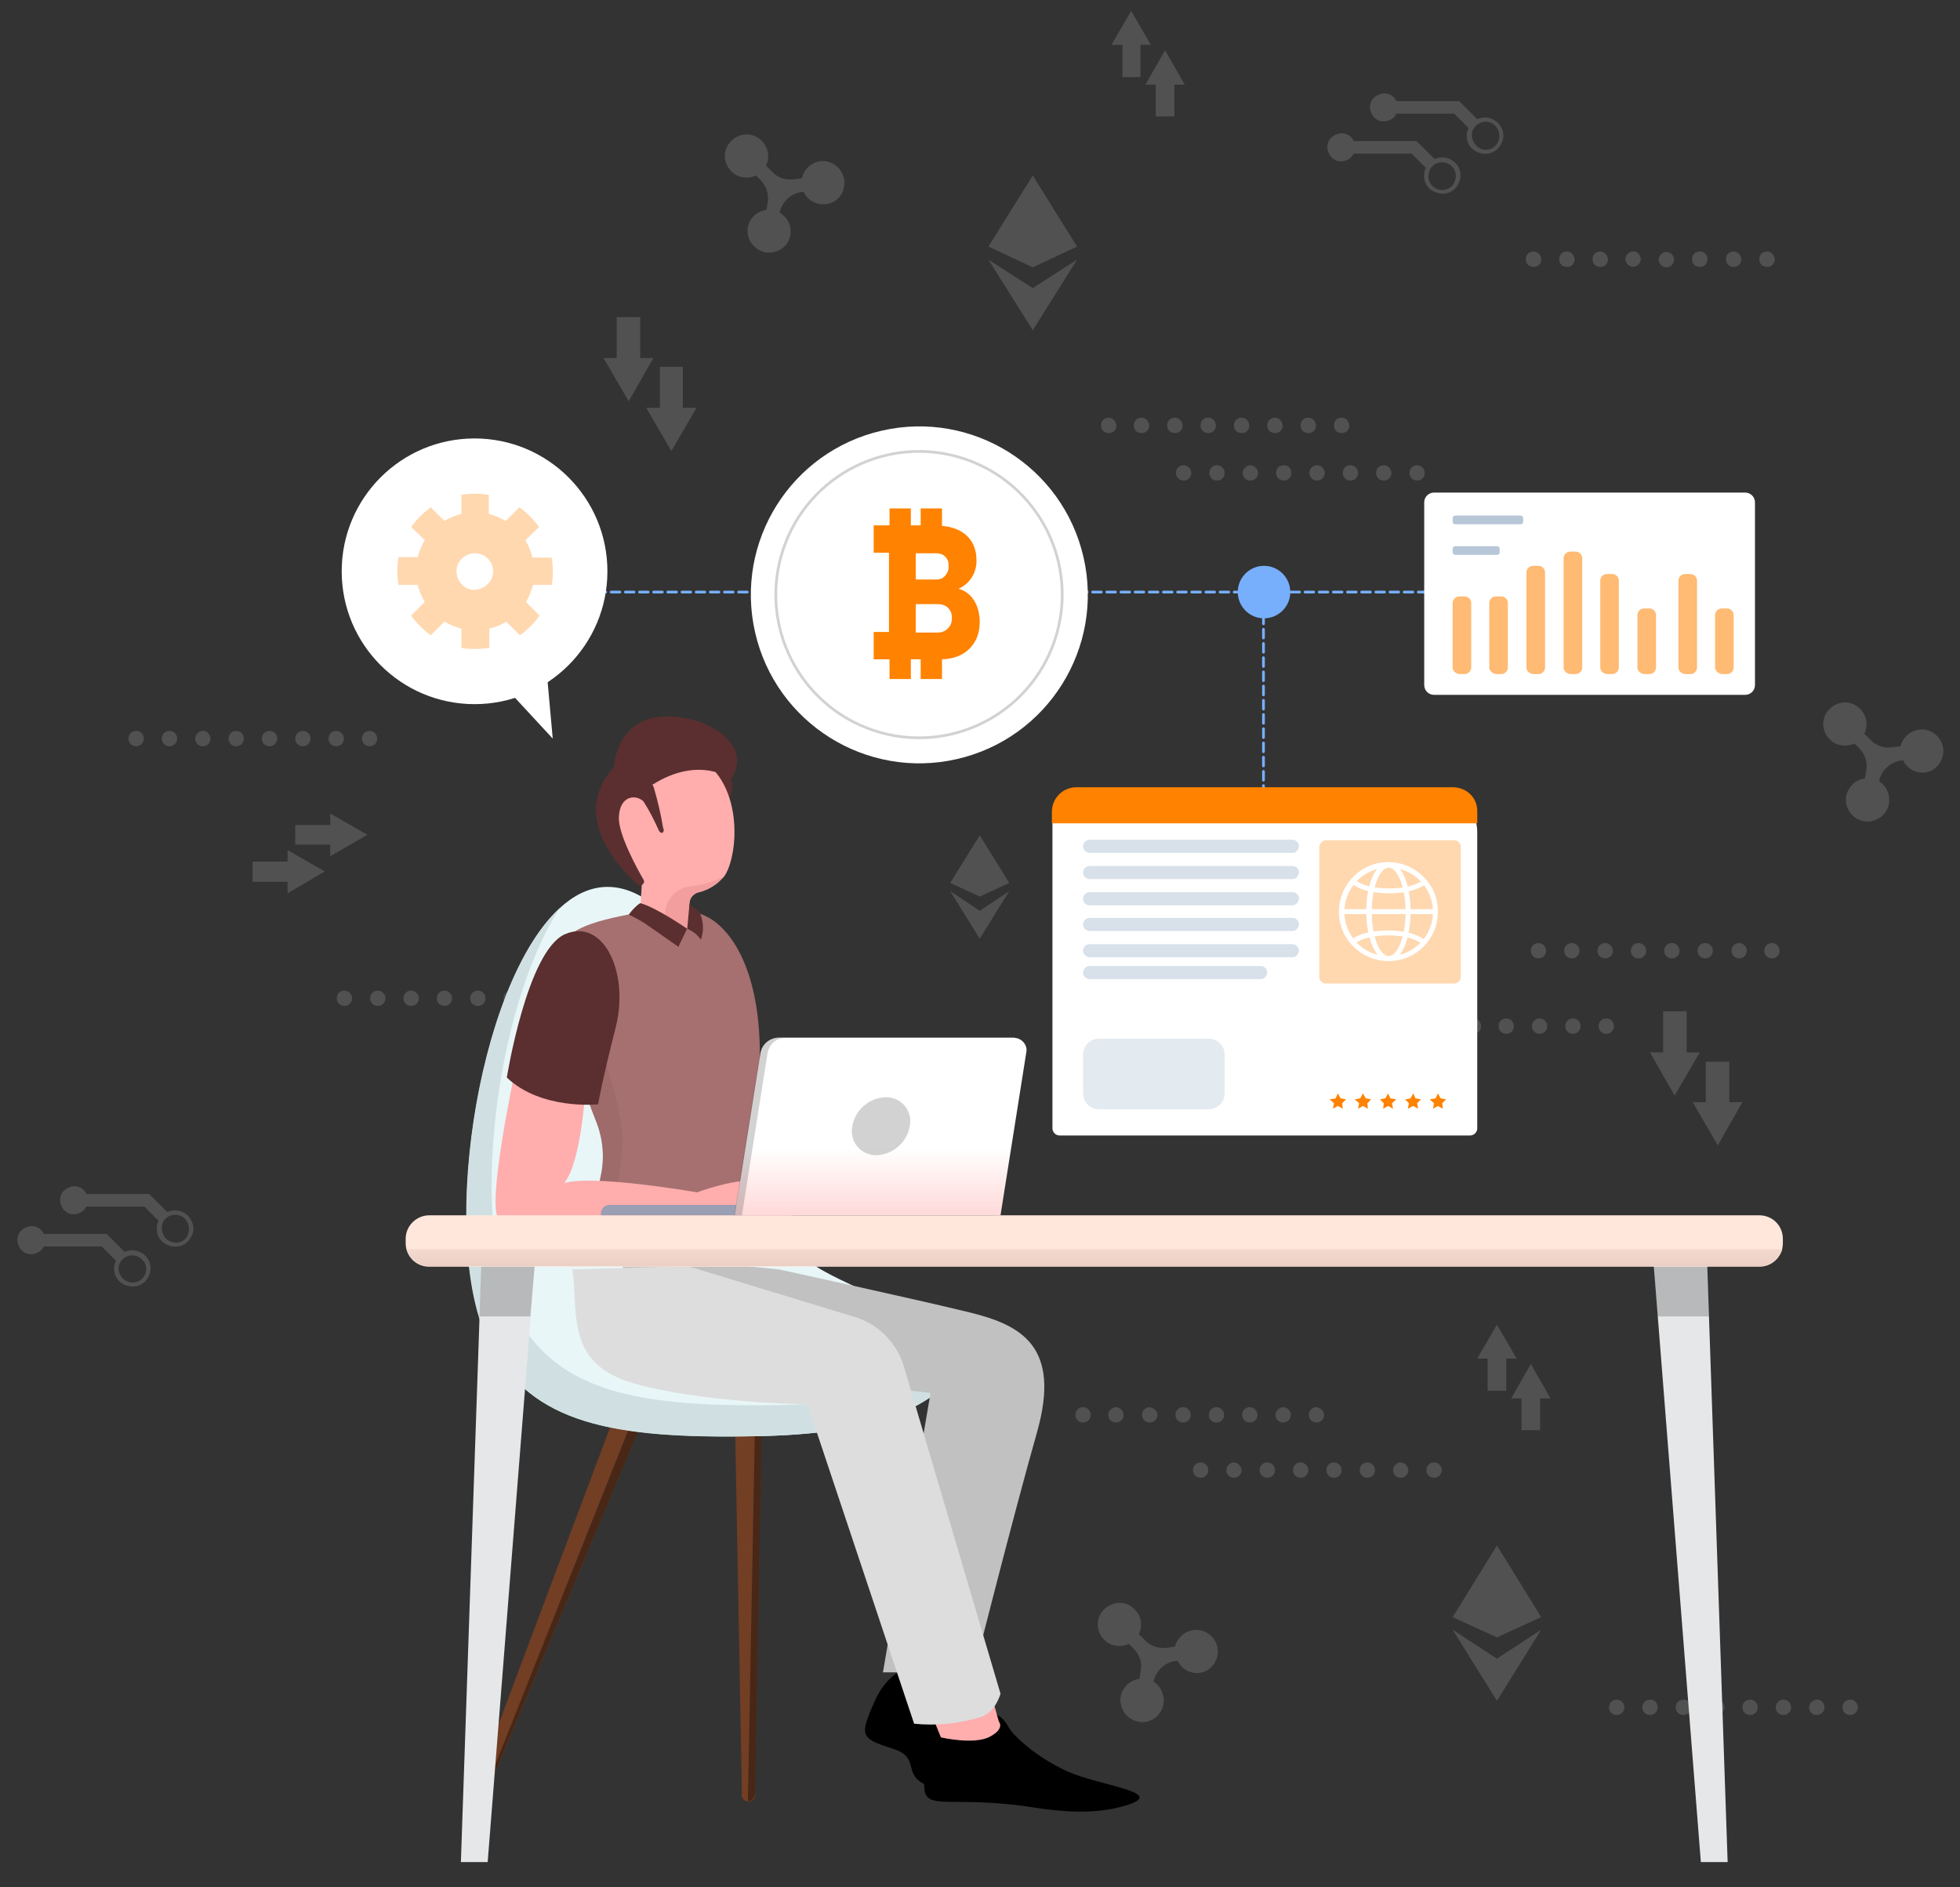 <?xml version="1.0" encoding="utf-8"?>
<!-- Generator: Adobe Illustrator 24.3.0, SVG Export Plug-In . SVG Version: 6.00 Build 0)  -->
<svg version="1.1" id="Layer_1" xmlns="http://www.w3.org/2000/svg" xmlns:xlink="http://www.w3.org/1999/xlink" x="0px" y="0px"
	 viewBox="0 0 358.5 345.2" style="enable-background:new 0 0 358.5 345.2;" xml:space="preserve">
<rect x="0" y="0" width="358.5" height="345.2" fill="#333333" stroke="none"/>
<style type="text/css">
	.st0{opacity:0.15;}
	.st1{fill:#FFFFFF;}
	.st2{fill:#723E24;}
	.st3{opacity:0.37;enable-background:new    ;}
	.st4{opacity:0.37;}
	.st5{fill:#E8F6F7;}
	.st6{fill:#D0E0E2;}
	.st7{fill:#FFADAD;}
	.st8{fill:#C1C1C1;}
	.st9{fill:#DDDDDD;}
	.st10{fill:#A67070;}
	.st11{opacity:0.38;fill:#916262;enable-background:new    ;}
	.st12{fill:#5B2F2F;}
	.st13{fill:#F29E9E;}
	.st14{fill:#E5BB98;}
	.st15{fill:#E6E7E8;}
	.st16{opacity:0.2;enable-background:new    ;}
	.st17{fill:#FFE7DB;}
	.st18{fill:url(#SVGID_1_);}
	.st19{fill:#9A9FB3;}
	.st20{fill:url(#SVGID_2_);}
	.st21{opacity:0.2;fill:#212226;enable-background:new    ;}
	.st22{fill:#77AFFD;}
	.st23{fill:none;stroke:#77AFFD;stroke-width:0.5;stroke-linecap:round;stroke-linejoin:round;}
	.st24{fill:none;stroke:#77AFFD;stroke-width:0.5;stroke-linecap:round;stroke-linejoin:round;stroke-dasharray:1.59,1;}
	.st25{fill:none;stroke:#77AFFD;stroke-width:0.5;stroke-linecap:round;stroke-linejoin:round;stroke-dasharray:1.6,1;}
	.st26{opacity:0.55;fill:#FF8200;enable-background:new    ;}
	.st27{opacity:0.31;fill:#184C82;enable-background:new    ;}
	.st28{opacity:0.12;fill:#184C82;enable-background:new    ;}
	.st29{opacity:0.55;}
	.st30{fill:#FF8200;}
	.st31{opacity:0.31;fill:#FF8200;enable-background:new    ;}
	.st32{opacity:0.2;fill:none;stroke:#212226;stroke-width:0.5;stroke-miterlimit:10;enable-background:new    ;}
</style>
<g>
	<g id="Layer_2_1_">
		<g id="OBJECTS">
			<g class="st0">
				<path class="st1" d="M281.9,47.5c0,0.8-0.7,1.4-1.5,1.3c-0.8,0-1.4-0.7-1.3-1.5c0-0.7,0.6-1.3,1.4-1.3
					C281.2,46,281.9,46.6,281.9,47.5C281.9,47.4,281.9,47.4,281.9,47.5z"/>
				<path class="st1" d="M288,47.5c0,0.8-0.7,1.4-1.5,1.3c-0.8,0-1.4-0.7-1.3-1.5c0-0.7,0.6-1.3,1.4-1.3C287.3,46,288,46.6,288,47.5
					C288,47.4,288,47.4,288,47.5z"/>
				<path class="st1" d="M294.1,47.5c0,0.8-0.7,1.4-1.5,1.3c-0.8,0-1.4-0.7-1.3-1.5c0-0.7,0.6-1.3,1.4-1.3
					C293.4,46,294.1,46.6,294.1,47.5C294.1,47.4,294.1,47.4,294.1,47.5z"/>
				<path class="st1" d="M300.1,47.5c-0.1,0.8-0.7,1.3-1.5,1.3c-0.8-0.1-1.3-0.7-1.3-1.5c0.1-0.7,0.6-1.2,1.3-1.3
					c0.8-0.1,1.4,0.5,1.5,1.3C300.2,47.3,300.2,47.4,300.1,47.5z"/>
				<circle class="st1" cx="304.8" cy="47.5" r="1.4"/>
				<path class="st1" d="M312.3,47.5c0,0.8-0.7,1.4-1.5,1.3c-0.8,0-1.4-0.7-1.3-1.5c0-0.7,0.6-1.3,1.4-1.3
					C311.7,46,312.4,46.6,312.3,47.5C312.4,47.4,312.4,47.4,312.3,47.5z"/>
				<path class="st1" d="M318.5,47.5c0,0.8-0.7,1.4-1.5,1.3c-0.8,0-1.4-0.7-1.3-1.5c0-0.7,0.6-1.3,1.4-1.3
					C317.8,46,318.5,46.6,318.5,47.5C318.5,47.4,318.5,47.4,318.5,47.5z"/>
				<path class="st1" d="M324.6,47.5c0,0.8-0.7,1.4-1.5,1.3c-0.8,0-1.4-0.7-1.3-1.5c0-0.7,0.6-1.3,1.4-1.3
					C323.9,46,324.6,46.6,324.6,47.5C324.6,47.4,324.6,47.4,324.6,47.5z"/>
				<path class="st1" d="M204.2,77.9c0,0.8-0.7,1.4-1.5,1.3c-0.8,0-1.4-0.7-1.3-1.5c0-0.7,0.6-1.3,1.4-1.3
					C203.5,76.4,204.2,77.1,204.2,77.9C204.2,77.9,204.2,77.9,204.2,77.9z"/>
				<path class="st1" d="M210.2,77.9c0,0.8-0.7,1.4-1.5,1.3c-0.8,0-1.4-0.7-1.3-1.5c0-0.7,0.6-1.3,1.4-1.3
					C209.6,76.4,210.2,77.1,210.2,77.9C210.2,77.9,210.2,77.9,210.2,77.9z"/>
				<path class="st1" d="M216.3,77.9c0,0.8-0.7,1.4-1.5,1.3c-0.8,0-1.4-0.7-1.3-1.5c0-0.7,0.6-1.3,1.4-1.3
					C215.7,76.4,216.3,77.1,216.3,77.9C216.3,77.9,216.3,77.9,216.3,77.9z"/>
				<path class="st1" d="M222.4,77.9c0,0.8-0.7,1.4-1.5,1.3c-0.8,0-1.4-0.7-1.3-1.5c0-0.7,0.6-1.3,1.4-1.3
					C221.8,76.4,222.4,77.1,222.4,77.9C222.4,77.9,222.4,77.9,222.4,77.9z"/>
				<path class="st1" d="M228.5,77.9c0,0.8-0.7,1.4-1.5,1.3c-0.8,0-1.4-0.7-1.3-1.5c0-0.7,0.6-1.3,1.4-1.3
					C227.9,76.4,228.5,77.1,228.5,77.9C228.5,77.9,228.5,77.9,228.5,77.9z"/>
				<path class="st1" d="M234.6,77.9c0,0.8-0.7,1.4-1.5,1.3c-0.8,0-1.4-0.7-1.3-1.5c0-0.7,0.6-1.3,1.4-1.3
					C234,76.4,234.6,77.1,234.6,77.9C234.6,77.9,234.6,77.9,234.6,77.9z"/>
				<path class="st1" d="M240.7,77.9c0,0.8-0.7,1.4-1.5,1.3c-0.8,0-1.4-0.7-1.3-1.5c0-0.7,0.6-1.3,1.4-1.3
					C240.1,76.4,240.7,77.1,240.7,77.9C240.7,77.9,240.7,77.9,240.7,77.9z"/>
				<path class="st1" d="M246.8,77.9c0,0.8-0.7,1.4-1.5,1.3c-0.8,0-1.4-0.7-1.3-1.5c0-0.7,0.6-1.3,1.4-1.3
					C246.2,76.4,246.8,77.1,246.8,77.9C246.8,77.9,246.8,77.9,246.8,77.9z"/>
				<path class="st1" d="M217.9,86.5c0,0.8-0.6,1.4-1.4,1.4s-1.4-0.6-1.4-1.4c0-0.8,0.6-1.4,1.4-1.4S217.9,85.8,217.9,86.5z"/>
				<path class="st1" d="M224,86.5c0,0.8-0.6,1.4-1.4,1.4s-1.4-0.6-1.4-1.4c0-0.8,0.6-1.4,1.4-1.4S224,85.8,224,86.5z"/>
				<path class="st1" d="M230.1,86.5c0,0.8-0.6,1.4-1.4,1.4c-0.8,0-1.4-0.6-1.4-1.4c0-0.7,0.6-1.3,1.3-1.4
					C229.4,85.1,230.1,85.7,230.1,86.5C230.1,86.5,230.1,86.5,230.1,86.5z"/>
				<path class="st1" d="M236.2,86.5c0,0.8-0.6,1.4-1.4,1.4c-0.8,0-1.4-0.6-1.4-1.4c0-0.8,0.6-1.4,1.4-1.4
					C235.6,85.1,236.2,85.7,236.2,86.5z"/>
				<path class="st1" d="M242.3,86.5c0,0.8-0.6,1.4-1.4,1.4s-1.4-0.6-1.4-1.4c0-0.8,0.6-1.4,1.4-1.4S242.3,85.8,242.3,86.5z"/>
				<path class="st1" d="M248.4,86.5c0,0.8-0.6,1.4-1.4,1.4s-1.4-0.6-1.4-1.4c0-0.8,0.6-1.4,1.4-1.4S248.4,85.8,248.4,86.5z"/>
				<path class="st1" d="M254.5,86.5c0,0.8-0.6,1.4-1.4,1.4c-0.8,0-1.4-0.6-1.4-1.4c0-0.8,0.6-1.4,1.4-1.4
					C253.9,85.1,254.5,85.8,254.5,86.5z"/>
				<path class="st1" d="M260.6,86.5c0,0.8-0.6,1.4-1.4,1.4s-1.4-0.6-1.4-1.4c0-0.8,0.6-1.4,1.4-1.4S260.6,85.8,260.6,86.5z"/>
				<path class="st1" d="M199.5,258.8c0,0.8-0.6,1.4-1.4,1.4s-1.4-0.6-1.4-1.4s0.6-1.4,1.4-1.4S199.5,258.1,199.5,258.8z"/>
				<path class="st1" d="M205.5,258.8c0,0.8-0.6,1.4-1.4,1.4c-0.8,0-1.4-0.6-1.4-1.4c0-0.7,0.6-1.3,1.3-1.4
					C204.8,257.4,205.5,258,205.5,258.8C205.5,258.8,205.5,258.8,205.5,258.8z"/>
				<path class="st1" d="M211.7,258.8c0,0.8-0.6,1.4-1.4,1.4c-0.8,0-1.4-0.6-1.4-1.4s0.6-1.4,1.4-1.4
					C211,257.5,211.7,258.1,211.7,258.8z"/>
				<path class="st1" d="M217.8,258.8c0,0.8-0.6,1.4-1.4,1.4s-1.4-0.6-1.4-1.4s0.6-1.4,1.4-1.4S217.8,258.1,217.8,258.8z"/>
				<path class="st1" d="M223.9,258.8c0,0.8-0.6,1.4-1.4,1.4c-0.8,0-1.4-0.6-1.4-1.4s0.6-1.4,1.4-1.4
					C223.2,257.4,223.9,258,223.9,258.8z"/>
				<path class="st1" d="M230,258.8c0,0.8-0.6,1.4-1.4,1.4s-1.4-0.6-1.4-1.4s0.6-1.4,1.4-1.4S230,258.1,230,258.8z"/>
				<path class="st1" d="M236.1,258.8c0,0.8-0.6,1.4-1.4,1.4c-0.8,0-1.4-0.6-1.4-1.4c0-0.7,0.6-1.3,1.3-1.4
					C235.4,257.4,236.1,258,236.1,258.8C236.1,258.8,236.1,258.8,236.1,258.8z"/>
				<path class="st1" d="M242.2,258.8c0,0.8-0.6,1.4-1.4,1.4c-0.8,0-1.4-0.6-1.4-1.4s0.6-1.4,1.4-1.4
					C241.5,257.5,242.2,258.1,242.2,258.8z"/>
				<path class="st1" d="M221,268.9c0,0.8-0.6,1.4-1.4,1.4s-1.4-0.6-1.4-1.4s0.6-1.4,1.4-1.4S221,268.2,221,268.9z"/>
				<path class="st1" d="M227.1,268.9c0,0.8-0.6,1.4-1.4,1.4c-0.8,0-1.4-0.6-1.4-1.4c0-0.7,0.6-1.3,1.3-1.4
					C226.4,267.5,227,268.1,227.1,268.9C227.1,268.9,227.1,268.9,227.1,268.9z"/>
				<path class="st1" d="M233.2,268.9c0,0.8-0.6,1.4-1.4,1.4s-1.4-0.6-1.4-1.4s0.6-1.4,1.4-1.4S233.2,268.2,233.2,268.9z"/>
				<path class="st1" d="M239.3,268.9c0,0.8-0.6,1.4-1.4,1.4c-0.8,0-1.4-0.6-1.4-1.4s0.6-1.4,1.4-1.4
					C238.6,267.5,239.3,268.1,239.3,268.9z"/>
				<path class="st1" d="M245.4,268.9c0,0.8-0.6,1.4-1.4,1.4c-0.8,0-1.4-0.6-1.4-1.4s0.6-1.4,1.4-1.4
					C244.7,267.5,245.4,268.1,245.4,268.9z"/>
				<path class="st1" d="M251.5,268.9c0,0.8-0.6,1.4-1.4,1.4s-1.4-0.6-1.4-1.4s0.6-1.4,1.4-1.4S251.5,268.2,251.5,268.9z"/>
				<path class="st1" d="M257.6,268.9c0,0.8-0.6,1.4-1.4,1.4c-0.8,0-1.4-0.6-1.4-1.4c0-0.7,0.6-1.3,1.3-1.4
					C256.9,267.5,257.5,268.1,257.6,268.9C257.6,268.9,257.6,268.9,257.6,268.9z"/>
				<path class="st1" d="M263.7,268.9c0,0.8-0.6,1.4-1.4,1.4s-1.4-0.6-1.4-1.4s0.6-1.4,1.4-1.4S263.7,268.2,263.7,268.9z"/>
				<path class="st1" d="M26.3,135.1c0,0.8-0.6,1.4-1.4,1.4c-0.8,0-1.4-0.6-1.4-1.4c0-0.8,0.6-1.4,1.4-1.4
					C25.6,133.6,26.3,134.3,26.3,135.1z"/>
				<path class="st1" d="M32.4,135.1c0,0.8-0.6,1.4-1.4,1.4s-1.4-0.6-1.4-1.4s0.6-1.4,1.4-1.4S32.4,134.3,32.4,135.1z"/>
				<path class="st1" d="M38.5,135.1c0,0.8-0.6,1.4-1.4,1.4c-0.8,0-1.4-0.6-1.4-1.4c0-0.7,0.6-1.3,1.3-1.4
					C37.8,133.6,38.4,134.2,38.5,135.1C38.5,135,38.5,135,38.5,135.1z"/>
				<path class="st1" d="M44.6,135.1c0,0.8-0.6,1.4-1.4,1.4s-1.4-0.6-1.4-1.4s0.6-1.4,1.4-1.4S44.6,134.3,44.6,135.1z"/>
				<path class="st1" d="M50.7,135.1c0,0.8-0.6,1.4-1.4,1.4s-1.4-0.6-1.4-1.4s0.6-1.4,1.4-1.4S50.7,134.3,50.7,135.1z"/>
				<path class="st1" d="M56.8,135.1c0,0.8-0.6,1.4-1.4,1.4c-0.8,0-1.4-0.6-1.4-1.4c0-0.8,0.6-1.4,1.4-1.4S56.8,134.3,56.8,135.1z"
					/>
				<path class="st1" d="M62.9,135.1c0,0.8-0.6,1.4-1.4,1.4c-0.8,0-1.4-0.6-1.4-1.4s0.6-1.4,1.4-1.4
					C62.2,133.7,62.9,134.3,62.9,135.1z"/>
				<path class="st1" d="M69,135.1c0,0.8-0.6,1.4-1.4,1.4c-0.8,0-1.4-0.6-1.4-1.4s0.6-1.4,1.4-1.4C68.3,133.7,69,134.3,69,135.1z"/>
				<path class="st1" d="M64.4,182.6c0,0.8-0.6,1.4-1.4,1.4c-0.8,0-1.4-0.6-1.4-1.4c0-0.8,0.6-1.4,1.4-1.4
					C63.7,181.2,64.4,181.8,64.4,182.6z"/>
				<path class="st1" d="M70.5,182.6c0,0.8-0.6,1.4-1.4,1.4c-0.8,0-1.4-0.6-1.4-1.4c0-0.8,0.6-1.4,1.4-1.4
					C69.8,181.2,70.5,181.8,70.5,182.6z"/>
				<path class="st1" d="M76.6,182.6c0,0.8-0.6,1.4-1.4,1.4c-0.8,0-1.4-0.6-1.4-1.4c0-0.8,0.6-1.4,1.4-1.4
					C75.9,181.2,76.6,181.8,76.6,182.6z"/>
				<path class="st1" d="M82.7,182.6c0,0.8-0.6,1.4-1.4,1.4c-0.8,0-1.4-0.6-1.4-1.4c0-0.8,0.6-1.4,1.4-1.4
					C82,181.2,82.7,181.8,82.7,182.6z"/>
				<path class="st1" d="M88.8,182.6c0,0.8-0.6,1.4-1.4,1.4s-1.4-0.6-1.4-1.4c0-0.8,0.6-1.4,1.4-1.4S88.8,181.8,88.8,182.6z"/>
				<path class="st1" d="M94.9,182.6c0,0.8-0.6,1.4-1.4,1.4c-0.8,0-1.4-0.6-1.4-1.4c0-0.8,0.6-1.4,1.4-1.4
					C94.2,181.2,94.9,181.8,94.9,182.6z"/>
				<path class="st1" d="M101,182.6c0,0.8-0.6,1.4-1.4,1.4s-1.4-0.6-1.4-1.4c0-0.8,0.6-1.4,1.4-1.4S101,181.8,101,182.6z"/>
				<path class="st1" d="M107.1,182.6c0,0.8-0.6,1.4-1.4,1.4c-0.8,0-1.4-0.6-1.4-1.4c0-0.8,0.6-1.4,1.4-1.4
					C106.4,181.2,107.1,181.8,107.1,182.6z"/>
				<path class="st1" d="M252.5,187.7c0,0.8-0.6,1.4-1.4,1.4s-1.4-0.6-1.4-1.4s0.6-1.4,1.4-1.4S252.5,186.9,252.5,187.7z"/>
				<path class="st1" d="M258.6,187.7c0,0.8-0.6,1.4-1.4,1.4s-1.4-0.6-1.4-1.4s0.6-1.4,1.4-1.4S258.6,186.9,258.6,187.7z"/>
				<path class="st1" d="M264.7,187.7c0,0.8-0.6,1.4-1.4,1.4s-1.4-0.6-1.4-1.4s0.6-1.4,1.4-1.4S264.7,186.9,264.7,187.7z"/>
				<path class="st1" d="M270.9,187.7c0,0.8-0.6,1.4-1.4,1.4c-0.8,0-1.4-0.6-1.4-1.4c0-0.8,0.6-1.4,1.4-1.4
					C270.2,186.2,270.9,186.9,270.9,187.7z"/>
				<path class="st1" d="M276.9,187.7c0,0.8-0.6,1.4-1.4,1.4s-1.4-0.6-1.4-1.4s0.6-1.4,1.4-1.4S276.9,186.9,276.9,187.7z"/>
				<path class="st1" d="M283,187.7c0,0.8-0.6,1.4-1.4,1.4c-0.8,0-1.4-0.6-1.4-1.4s0.6-1.4,1.4-1.4C282.4,186.3,283,186.9,283,187.7
					z"/>
				<path class="st1" d="M289.1,187.7c0,0.8-0.6,1.4-1.4,1.4c-0.8,0-1.4-0.6-1.4-1.4s0.6-1.4,1.4-1.4
					C288.5,186.3,289.1,186.9,289.1,187.7z"/>
				<path class="st1" d="M295.2,187.7c0,0.8-0.6,1.4-1.4,1.4s-1.4-0.6-1.4-1.4s0.6-1.4,1.4-1.4S295.2,186.9,295.2,187.7z"/>
				<path class="st1" d="M282.8,173.9c0,0.8-0.6,1.4-1.4,1.4s-1.4-0.6-1.4-1.4c0-0.8,0.6-1.4,1.4-1.4S282.8,173.2,282.8,173.9z"/>
				<path class="st1" d="M288.9,173.9c0,0.8-0.6,1.4-1.4,1.4c-0.8,0-1.4-0.6-1.4-1.4c0-0.8,0.6-1.4,1.4-1.4
					C288.3,172.5,288.9,173.2,288.9,173.9z"/>
				<path class="st1" d="M295,173.9c0,0.8-0.6,1.4-1.4,1.4c-0.8,0-1.4-0.6-1.4-1.4c0-0.8,0.6-1.4,1.4-1.4
					C294.4,172.5,295,173.2,295,173.9z"/>
				<path class="st1" d="M301.1,173.9c0,0.8-0.6,1.4-1.4,1.4s-1.4-0.6-1.4-1.4c0-0.8,0.6-1.4,1.4-1.4S301.1,173.2,301.1,173.9z"/>
				<path class="st1" d="M307.2,173.9c0,0.8-0.6,1.4-1.4,1.4s-1.4-0.6-1.4-1.4c0-0.8,0.6-1.4,1.4-1.4S307.2,173.2,307.2,173.9z"/>
				<path class="st1" d="M313.3,173.9c0,0.8-0.6,1.4-1.4,1.4s-1.4-0.6-1.4-1.4c0-0.8,0.6-1.4,1.4-1.4S313.3,173.2,313.3,173.9z"/>
				<path class="st1" d="M319.5,173.9c0,0.8-0.6,1.4-1.4,1.4s-1.4-0.6-1.4-1.4c0-0.8,0.6-1.4,1.4-1.4S319.5,173.2,319.5,173.9z"/>
				<path class="st1" d="M325.5,173.9c0,0.8-0.6,1.4-1.4,1.4c-0.8,0-1.4-0.6-1.4-1.4c0-0.8,0.6-1.4,1.4-1.4
					C324.9,172.5,325.5,173.2,325.5,173.9z"/>
				<polygon class="st1" points="188.9,32.1 180.8,45.1 188.9,48.9 197,45.1 				"/>
				<polygon class="st1" points="188.9,60.4 197,47.5 188.9,52.7 180.8,47.5 				"/>
				<polygon class="st1" points="273.8,282.7 265.7,295.8 273.8,299.5 281.9,295.8 				"/>
				<polygon class="st1" points="273.8,311.1 281.9,298.1 273.8,303.4 265.7,298.1 				"/>
				<polygon class="st1" points="179.2,152.8 173.8,161.5 179.2,164 184.6,161.5 				"/>
				<polygon class="st1" points="179.2,171.7 184.6,163 179.2,166.6 173.8,163 				"/>
				<path class="st1" d="M274,22.5c-1-1-2.5-1.3-3.8-0.7l-3.3-3.3h-11.5c-0.6-1.3-2.1-1.8-3.4-1.1c-1.3,0.6-1.8,2.1-1.1,3.4
					c0.6,1.3,2.1,1.8,3.4,1.1c0.5-0.2,0.9-0.6,1.1-1.1H266l2.6,2.6c-0.8,1.7-0.1,3.7,1.6,4.4c1.7,0.8,3.7,0.1,4.4-1.6
					C275.3,25,275,23.5,274,22.5z M273.5,26.7c-1,1-2.7,0.9-3.6-0.2c-0.6-0.7-0.8-1.6-0.6-2.5c0.3-0.7,0.8-1.3,1.6-1.6
					c0.9-0.3,1.9-0.1,2.6,0.6C274.5,24.1,274.5,25.7,273.5,26.7C273.5,26.7,273.5,26.7,273.5,26.7z"/>
				<path class="st1" d="M266.2,29.8c-1-1-2.5-1.3-3.8-0.7l-3.3-3.3h-11.5c-0.6-1.3-2.1-1.8-3.4-1.1c-1.3,0.6-1.8,2.1-1.1,3.4
					c0.6,1.3,2.1,1.8,3.4,1.1c0.5-0.2,0.9-0.7,1.1-1.1h10.6l2.6,2.6c-0.8,1.7-0.1,3.7,1.6,4.4c1.7,0.8,3.7,0.1,4.4-1.6
					C267.4,32.3,267.2,30.8,266.2,29.8L266.2,29.8z M265.6,34c-1,1-2.6,1-3.6,0c0,0,0,0,0,0c-0.7-0.7-0.9-1.7-0.6-2.6
					c0.1-0.4,0.3-0.7,0.6-1c0.3-0.3,0.6-0.5,1-0.6c1.3-0.4,2.8,0.3,3.2,1.7C266.4,32.3,266.2,33.3,265.6,34L265.6,34z"/>
				<path class="st1" d="M34.4,222.4c-1-1-2.5-1.3-3.8-0.7l-3.3-3.3H15.8c-0.6-1.3-2.1-1.8-3.4-1.1c-1.3,0.6-1.8,2.1-1.1,3.4
					c0.6,1.3,2.1,1.8,3.4,1.1c0.5-0.2,0.9-0.7,1.1-1.1h10.6l2.6,2.6c-0.8,1.7-0.1,3.7,1.6,4.4c1.7,0.8,3.7,0.1,4.4-1.6
					C35.7,225,35.4,223.5,34.4,222.4L34.4,222.4z M33.9,226.6c-1,1-2.6,0.9-3.6-0.1c-0.6-0.7-0.9-1.7-0.6-2.6c0.1-0.4,0.3-0.7,0.6-1
					c1-1,2.7-0.9,3.6,0.1C34.8,224.1,34.8,225.6,33.9,226.6L33.9,226.6z"/>
				<path class="st1" d="M26.6,229.7c-1-1-2.5-1.3-3.8-0.7l-3.3-3.3H8c-0.6-1.3-2.1-1.8-3.4-1.1c-1.3,0.6-1.8,2.1-1.1,3.4
					c0.6,1.3,2.1,1.8,3.4,1.1c0.5-0.2,0.9-0.7,1.1-1.1h10.6l2.6,2.6c-0.8,1.7-0.1,3.7,1.6,4.4c1.7,0.8,3.7,0.1,4.4-1.6
					C27.8,232.3,27.6,230.7,26.6,229.7z M26,233.9c-1,1-2.6,0.9-3.6-0.1c-0.6-0.7-0.9-1.6-0.6-2.5c0.5-1.3,1.9-2,3.3-1.5
					c0.3,0.1,0.6,0.3,0.9,0.6C27,231.3,27,232.9,26,233.9C26,233.9,26,233.9,26,233.9z"/>
				<polygon class="st1" points="210.5,8.2 206.9,2 203.3,8.2 205.3,8.2 205.3,14.1 208.6,14.1 208.6,8.2 				"/>
				<polygon class="st1" points="216.7,15.5 213.1,9.2 209.5,15.5 211.4,15.5 211.4,21.3 214.8,21.3 214.8,15.5 				"/>
				<polygon class="st1" points="118.2,74.6 122.8,82.5 127.4,74.6 124.9,74.6 124.9,67.1 120.7,67.1 120.7,74.6 				"/>
				<polygon class="st1" points="110.4,65.5 115,73.4 119.5,65.5 117.1,65.5 117.1,58 112.8,58 112.8,65.5 				"/>
				<polygon class="st1" points="309.6,201.6 314.2,209.5 318.7,201.6 316.3,201.6 316.3,194.2 312,194.2 312,201.6 				"/>
				<polygon class="st1" points="301.8,192.5 306.3,200.4 310.9,192.5 308.5,192.5 308.5,185 304.2,185 304.2,192.5 				"/>
				<polygon class="st1" points="60.4,156.6 67.2,152.7 60.4,148.8 60.4,150.9 54,150.9 54,154.5 60.4,154.5 				"/>
				<polygon class="st1" points="52.6,163.4 59.4,159.4 52.6,155.5 52.6,157.6 46.2,157.6 46.2,161.3 52.6,161.3 				"/>
				<path class="st1" d="M355.4,136.7c-0.4-2.1-2.4-3.6-4.6-3.2c-1.6,0.3-2.8,1.5-3.2,3l-1.5,0.2c-1.5,0.2-3-0.3-4-1.4l-1.1-1.1
					c1-2,0.1-4.3-1.8-5.3c-2-1-4.3-0.1-5.3,1.8c-1,2-0.1,4.3,1.8,5.3c1.1,0.5,2.4,0.5,3.5,0l0.8,0.8c1.2,1.2,1.7,2.8,1.3,4.4
					l-0.2,1.2c-1.7,0.2-3,1.5-3.4,3.1c-0.4,2.1,0.9,4.2,3.1,4.7c2.1,0.4,4.2-0.9,4.7-3.1c0.3-1.6-0.4-3.3-1.8-4.2
					c0.4-2,2.1-3.6,4.2-3.8h0.2c1,2,3.3,2.8,5.3,1.8C354.8,140.1,355.7,138.4,355.4,136.7L355.4,136.7z"/>
				<path class="st1" d="M222.7,301.4c-0.4-2.1-2.4-3.6-4.6-3.2c-1.6,0.3-2.8,1.5-3.2,3l-1.5,0.2c-1.5,0.2-3-0.3-4-1.4l-1.1-1.1
					c1-2,0.1-4.3-1.8-5.3s-4.3-0.1-5.3,1.8c-1,2-0.1,4.3,1.8,5.3c1.1,0.5,2.4,0.5,3.5,0l0.8,0.8c1.2,1.2,1.7,2.8,1.3,4.4l-0.2,1.2
					c-1.7,0.2-3,1.5-3.4,3.1c-0.4,2.1,0.9,4.2,3.1,4.7s4.2-0.9,4.7-3.1c0.3-1.6-0.4-3.3-1.8-4.2c0.4-2,2.1-3.6,4.2-3.8h0.2
					c1,2,3.3,2.8,5.3,1.8C222.1,304.8,223,303.1,222.7,301.4L222.7,301.4z"/>
				<path class="st1" d="M154.4,32.8c-0.4-2.2-2.4-3.6-4.5-3.3c-1.6,0.3-2.9,1.5-3.2,3.1l-1.5,0.2c-1.5,0.2-3-0.3-4-1.4l-1.1-1.1
					c1-2,0.1-4.3-1.8-5.3c-2-1-4.3-0.1-5.3,1.8c-1,2-0.1,4.3,1.8,5.3c1.1,0.5,2.4,0.5,3.5,0l0.7,0.7c1.2,1.2,1.7,2.8,1.4,4.4
					l-0.2,1.2c-1.7,0.2-3.1,1.5-3.4,3.1c-0.4,2,0.9,4,2.9,4.6c2.1,0.5,4.3-0.7,4.8-2.8c0.4-1.7-0.3-3.5-1.9-4.4
					c0.4-2,2.1-3.6,4.2-3.8h0.2c0.9,2,3.3,2.8,5.3,1.9C153.8,36.3,154.7,34.5,154.4,32.8L154.4,32.8z"/>
				<polygon class="st1" points="277.4,248.5 273.8,242.3 270.2,248.5 272.1,248.5 272.1,254.4 275.5,254.4 275.5,248.5 				"/>
				<polygon class="st1" points="283.6,255.8 280,249.5 276.4,255.8 278.3,255.8 278.3,261.6 281.7,261.6 281.7,255.8 				"/>
				<path class="st1" d="M297.1,312.3c0,0.8-0.6,1.4-1.4,1.4s-1.4-0.6-1.4-1.4s0.6-1.4,1.4-1.4S297.1,311.5,297.1,312.3z"/>
				<path class="st1" d="M303.2,312.3c0,0.8-0.6,1.4-1.4,1.4c-0.8,0-1.4-0.6-1.4-1.4c0-0.8,0.6-1.4,1.4-1.4
					C302.6,310.8,303.2,311.5,303.2,312.3z"/>
				<path class="st1" d="M309.3,312.3c0,0.8-0.6,1.4-1.4,1.4c-0.8,0-1.4-0.6-1.4-1.4c0-0.8,0.6-1.4,1.4-1.4
					C308.7,310.8,309.3,311.5,309.3,312.3z"/>
				<path class="st1" d="M315.4,312.3c0,0.8-0.6,1.4-1.4,1.4s-1.4-0.6-1.4-1.4s0.6-1.4,1.4-1.4S315.4,311.5,315.4,312.3z"/>
				<path class="st1" d="M321.5,312.3c0,0.8-0.6,1.4-1.4,1.4c-0.8,0-1.4-0.6-1.4-1.4s0.6-1.4,1.4-1.4
					C320.9,310.9,321.5,311.5,321.5,312.3z"/>
				<path class="st1" d="M327.6,312.3c0,0.8-0.6,1.4-1.4,1.4c-0.8,0-1.4-0.6-1.4-1.4s0.6-1.4,1.4-1.4
					C327,310.9,327.6,311.5,327.6,312.3z"/>
				<path class="st1" d="M333.7,312.3c0,0.8-0.6,1.4-1.4,1.4c-0.8,0-1.4-0.6-1.4-1.4c0-0.7,0.6-1.3,1.3-1.4
					C333,310.8,333.7,311.4,333.7,312.3C333.7,312.2,333.7,312.3,333.7,312.3z"/>
				<path class="st1" d="M339.8,312.3c0,0.8-0.6,1.4-1.4,1.4c-0.8,0-1.4-0.6-1.4-1.4c0-0.8,0.6-1.4,1.4-1.4
					C339.1,310.8,339.8,311.5,339.8,312.3z"/>
			</g>
			<path class="st2" d="M88.8,328.5L120,254l-5-2l-28.4,75.6c-0.4,0.6-0.2,1.3,0.3,1.7c0.6,0.4,1.3,0.2,1.7-0.3
				C88.7,328.8,88.8,328.6,88.8,328.5L88.8,328.5z"/>
			<path class="st3" d="M114.1,254.3l3.2,1.3L88,329.3c0.4-0.2,0.7-0.5,0.8-0.9L120,254l-5-2L114.1,254.3z"/>
			<path class="st2" d="M138.1,328l1.5-80.7h-5.4l1.5,80.7c-0.2,0.6,0.2,1.3,0.9,1.5c0.6,0.2,1.3-0.2,1.5-0.9
				C138.2,328.4,138.2,328.2,138.1,328z"/>
			<path class="st3" d="M134.3,249.4h4l-1.5,80.1h0.1c0.7-0.1,1.2-0.8,1.2-1.5l1.5-80.7h-5.4L134.3,249.4z"/>
			<path class="st2" d="M185.2,328.5L154,254l5-2l28.4,75.6c0.4,0.5,0.3,1.3-0.3,1.7c-0.5,0.4-1.3,0.3-1.7-0.3
				C185.3,328.8,185.2,328.6,185.2,328.5L185.2,328.5z"/>
			<g class="st4">
				<path d="M187.3,327.6L158.9,252l-5,2l0.6,1.4l3.1-1.2l28.2,75.2c0.3,0.2,0.6,0.2,0.9,0.1C187.4,329,187.7,328.2,187.3,327.6z"/>
			</g>
			<path class="st5" d="M172.6,253.8c-5.4,4.4-13.5,8.5-34,8.9c-27,0.5-41.1-2.5-48.7-16.4C77,223.1,93,148,118.3,164.6
				c21.1,13.9,25.3,58.3,28.1,64.4C149.2,235.2,185.8,243.1,172.6,253.8z"/>
			<path class="st6" d="M143.2,257c-27,0.5-41.1-2.5-48.8-16.4c-8.7-15.9-4-55.8,7.9-74.4C87,180.3,80,228.5,89.8,246.3
				c7.7,13.9,21.8,17,48.7,16.4c20.5-0.4,28.6-4.5,34-8.9c1.5-1,2.5-2.6,2.8-4.4C170,253.3,161.6,256.6,143.2,257z"/>
			<path d="M177.2,309.1c0.3,2-3.4,7.2,1.6,11.5s16.3,9,8.8,9.1c-6.4,0.2-12.7-1-18.6-3.4c-3.8-1.9-0.8-4.9-5.6-6.4
				c-6.3-2-6.2-2.4-3.2-9.2C164.6,301.5,176.1,302.8,177.2,309.1z"/>
			<path d="M184.4,315.8c0.9,1.7,5.1,5.6,10.8,8.2s18.1,3.8,11.2,6.1s-14.8,0.9-18.8,0.3c-4.2-0.6-8.4-0.8-12.7-0.8
				c-6.3,0-6.3-0.4-5.5-7.5C170.8,312.4,181.6,310.3,184.4,315.8z"/>
			<path class="st7" d="M169.7,311.9l2.4,5.9c0,0,6,1.4,8.9-0.1c2.9-1.5,1.7-2.8,1.7-2.8l-2.5-8.8L169.7,311.9z"/>
			<path class="st8" d="M142.5,232.2c0,0,25.7,5.6,35,7.9c9.3,2.3,16.6,6.2,12.2,21.8c-4.4,15.5-11.6,44-11.6,44h-16.6l8.7-51.1
				l-48.5-5.7l-8.9-19.8L142.5,232.2z"/>
			<path class="st9" d="M104.7,232.2c1.1,8-1.3,17.2,11.1,20.8s31.9,3.9,31.9,3.9l19.5,58.4c4.1,0.4,8.2,0,12.1-1.2
				c2.8-0.8,3.7-4.3,3.7-4.3l-17.6-59.6c-1.3-4.7-5-8.3-9.7-9.5l-29.9-9.1L104.7,232.2z"/>
			<path class="st10" d="M109.1,205.3c1.2,3.1,1.5,6.5,0.8,9.7c-1.4,6.5,0.2,6.9,0.2,6.9c5.1,3.2,10.5,5.8,16.1,7.9
				c5.2,1.6,9.7,1.4,9.6-4.4l0,0c0-0.4,0-0.7,0-1c-0.2-13,2.5-13.7,3.1-28.2c0.7-15-3.3-23.3-7.3-26.9c-3.9-3.6-9.4-3.7-19.6-1.4
				c-7.6,1.8-10.2,3.8-10.1,9.5c0.1,2.3,0.4,4.7,0.8,6.9C104.3,191.5,106.4,198.5,109.1,205.3z"/>
			<path class="st11" d="M109.1,205.3c1.2,3.1,1.5,6.5,0.8,9.7c-1.4,6.5,0.2,6.9,0.2,6.9c5.1,3.2,10.5,5.8,16.1,7.9l6.8-0.6l2.8-2.2
				v-1.7c0-0.4,0-0.7,0-1c-3.4,0.3-6.9,0.2-10.3-0.3c-3.5-0.4-6.9-1.3-10.1-2.5c-1.8-0.7-2.8-2.5-2.5-4.4c0.6-3,0.9-6,1-9.1
				c-0.4-3.8-1.2-7.6-2.4-11.2c-0.8-2.7-1.1-5.5-0.9-8.3c0.2-3.1,0.2-6.3,0-9.4l-5.4-2.9l-3,1.1c0.1,2.3,0.4,4.7,0.8,6.9
				C104.3,191.5,106.4,198.5,109.1,205.3z"/>
			<path class="st12" d="M133.7,142.5c0.4,1.1,0.3,2.4-0.3,3.4l-4.2-5.7h2.9L133.7,142.5z"/>
			<path class="st7" d="M110.9,150c0.2,7.3,6.5,11.6,6.5,11.6l-0.4,6.7l4.3,2.8l2.9,1.9l1.7-3.5l0.2-4.3c0.1-1,0.8-1.8,1.8-2
				c1.6-0.4,3.1-1.3,4.2-2.5c0.1-0.1,0.2-0.2,0.3-0.3l0,0c2.8-3.8,3.8-18.2-5.7-22.3C116.8,133.7,110.7,142.7,110.9,150z"/>
			<path class="st13" d="M121.6,167l-0.3,4l2.9,1.9l1.7-3.5l0.2-4.3c0.1-1,0.8-1.8,1.8-2c1.6-0.4,3.1-1.3,4.2-2.5
				c0.1-0.1,0.2-0.2,0.3-0.3c-1.8,1-3.9,1.6-6,1.8C123.8,162.4,121.8,164.4,121.6,167z"/>
			<path class="st12" d="M121.2,152.3c-0.4,0.2-0.7-0.4-0.7-0.4c-0.8-1.8-1.7-3.6-2.8-5.3c-1.3-1.3-4.3-1.2-4.5,2.8
				c-0.2,3.1,3.4,9.6,4.5,11.5c0.2,0.3,0.1,0.7-0.2,0.9c-0.1,0.1-0.3,0.1-0.4,0.2l0,0c-0.2,0-0.3-0.1-0.5-0.2
				c-2.3-2.1-12.6-11.9-4.5-21.2c0,0,6.5,0.4,7.5,3.5c0.7,2.4,1.3,4.9,1.7,7.4C121.4,151.5,121.5,152.1,121.2,152.3z"/>
			<path class="st12" d="M133.7,142.5c0,0-5.7-4.4-14.3,1l-7.1-1.8c0,0-0.3-0.1-0.1-1.2c0.2-1.1,0.9-11.5,13.3-9.1
				C132.6,132.8,137,137.7,133.7,142.5z"/>
			<path class="st12" d="M117.1,165.2c-0.8,0.5-1.5,1.3-2.1,2.1c0.9,0.4,1.8,0.9,2.6,1.4c1.1,0.7,6.5,4.5,6.5,4.5l1.6-3.3
				C125.7,169.9,120.1,166,117.1,165.2z"/>
			<path class="st12" d="M125.7,169.9c1,0.4,1.9,1.1,2.5,2c0.6-1.7,0.5-3.5-0.3-5.1c-0.6-0.5-1.2-1-1.8-1.3L125.7,169.9z"/>
			<path class="st14" d="M110.8,228.4c0.4,0.5,0.8,1,1.3,1.4c0.3,0.2,0.3-0.2,0.2-0.4S110.8,228,110.8,228.4z"/>
			<path class="st12" d="M117.1,161.9L117.1,161.9c-0.2,0-0.3-0.1-0.5-0.2c-2.3-2.1-12.6-11.9-4.5-21.2c-0.2,1-0.3,2-0.2,3
				C112,143.5,106.7,151.9,117.1,161.9z"/>
			<path class="st7" d="M94.2,195.9c0,0-5.4,25.2-2.9,27.1s31.8,2.2,34.5,2.6c2.7,0.4,13.9,2.3,19.6-2.8c0.7-0.7-3.5-0.4-4.4-2.6
				c-1-2.2,0.5-1.9,0-2.9c-2-3.5-13.5,0.8-13.5,0.8s-18.9-3.3-24.3-1.7c3.3-4,4-18.8,4-18.8L94.2,195.9z"/>
			<path class="st12" d="M92.7,197.1c0,0,3.7-23.1,10.6-26.2c7-3.1,11.9,6.9,9.3,17.1s-3.2,14-3.2,14S99,203.1,92.7,197.1z"/>
			<polygon class="st15" points="89.2,340.6 84.3,340.6 88.2,226.6 98.2,226.6 			"/>
			<polygon class="st16" points="87.7,240.8 97,240.8 98.2,226.6 88.2,226.6 			"/>
			<polygon class="st15" points="311.1,340.6 316,340.6 312.1,226.6 302.1,226.6 			"/>
			<polygon class="st16" points="312.6,240.8 303.2,240.8 302.1,226.6 312.1,226.6 			"/>
			<path class="st17" d="M78.5,222.3h243.3c2.4,0,4.3,1.9,4.3,4.3v0.8c0,2.4-1.9,4.3-4.3,4.3H78.5c-2.4,0-4.3-1.9-4.3-4.3v-0.8
				C74.2,224.2,76.2,222.3,78.5,222.3z"/>
			
				<linearGradient id="SVGID_1_" gradientUnits="userSpaceOnUse" x1="200.185" y1="133.914" x2="200.185" y2="100.326" gradientTransform="matrix(1 0 0 -1 0 348)">
				<stop  offset="0" style="stop-color:#FFE7DB"/>
				<stop  offset="0.24" style="stop-color:#FDE4D8"/>
				<stop  offset="0.41" style="stop-color:#F5DBD0"/>
				<stop  offset="0.56" style="stop-color:#E8CBC2"/>
				<stop  offset="0.69" style="stop-color:#D6B5AE"/>
				<stop  offset="0.82" style="stop-color:#BE9994"/>
				<stop  offset="0.94" style="stop-color:#A27674"/>
				<stop  offset="1" style="stop-color:#916262"/>
			</linearGradient>
			<path class="st18" d="M74.4,228.5c0.5,1.8,2.2,3.1,4.1,3.1h243.3c1.9,0,3.6-1.2,4.2-3.1H74.4z"/>
			<path class="st19" d="M181.8,222.3h-71.9l0,0v-0.3c0-0.9,0.7-1.6,1.6-1.6h70.2l0,0V222.3L181.8,222.3z"/>
			
				<linearGradient id="SVGID_2_" gradientUnits="userSpaceOnUse" x1="-148.744" y1="142.37" x2="-148.744" y2="115.787" gradientTransform="matrix(-1 0 0.16 -1.01 -10.88 353.68)">
				<stop  offset="0" style="stop-color:#FFFFFF"/>
				<stop  offset="1" style="stop-color:#FFADAD"/>
			</linearGradient>
			<path class="st20" d="M134.4,222.3H183l4.7-29.7c0.3-1.2-0.5-2.4-1.7-2.7c-0.2,0-0.4-0.1-0.6-0.1h-43.1c-1.6,0.1-2.9,1.2-3.2,2.8
				L134.4,222.3z"/>
			<path class="st21" d="M142.2,189.8h1.4c-1.6,0.1-2.9,1.2-3.2,2.8l-4.7,29.7h-1.4l4.7-29.7C139.3,191,140.6,189.8,142.2,189.8z"/>
			<path class="st21" d="M155.9,206c-0.5,2.4,1,4.7,3.4,5.2c0.3,0.1,0.7,0.1,1,0.1c3-0.1,5.6-2.3,6.1-5.3c0.5-2.4-1-4.7-3.4-5.2
				c-0.3-0.1-0.7-0.1-1-0.1C159,200.8,156.4,203,155.9,206z"/>
			<path class="st22" d="M236,108.3c0,2.7-2.2,4.8-4.8,4.8c-2.7,0-4.8-2.2-4.8-4.8c0-2.7,2.2-4.8,4.8-4.8c0,0,0,0,0,0
				C233.8,103.5,236,105.6,236,108.3C236,108.3,236,108.3,236,108.3z"/>
			<line class="st23" x1="106.7" y1="108.3" x2="107.8" y2="108.3"/>
			<line class="st24" x1="109.2" y1="108.3" x2="274" y2="108.3"/>
			<line class="st23" x1="274.7" y1="108.3" x2="275.8" y2="108.3"/>
			<line class="st25" x1="231.1" y1="109.9" x2="231.1" y2="175.8"/>
			<path class="st1" d="M262.3,90.1h56.9c1,0,1.8,0.8,1.8,1.8v33.4c0,1-0.8,1.8-1.8,1.8h-56.9c-1,0-1.8-0.8-1.8-1.8V91.9
				C260.5,90.9,261.3,90.1,262.3,90.1z"/>
			<g>
				<path class="st26" d="M265.7,122.1v-11.8c0-0.6,0.5-1.2,1.2-1.2h1c0.6,0,1.2,0.5,1.2,1.2v11.8c0,0.6-0.5,1.2-1.2,1.2h-1
					C266.2,123.2,265.7,122.7,265.7,122.1z"/>
				<path class="st26" d="M272.4,122.1v-11.8c0-0.6,0.5-1.2,1.2-1.2h1c0.6,0,1.2,0.5,1.2,1.2v11.8c0,0.6-0.5,1.2-1.2,1.2h-1
					C273,123.2,272.4,122.7,272.4,122.1z"/>
				<path class="st26" d="M279.2,122.1v-17.4c0-0.6,0.5-1.2,1.2-1.2h1c0.6,0,1.2,0.5,1.2,1.2v17.4c0,0.6-0.5,1.2-1.2,1.2h-1
					C279.7,123.2,279.2,122.7,279.2,122.1z"/>
				<path class="st26" d="M286,122.1v-20c0-0.6,0.5-1.2,1.2-1.2h1c0.6,0,1.2,0.5,1.2,1.2v20c0,0.6-0.5,1.2-1.2,1.2h-1
					C286.5,123.2,286,122.7,286,122.1z"/>
				<path class="st26" d="M292.7,122.1v-15.9c0-0.6,0.5-1.2,1.2-1.2h1c0.6,0,1.2,0.5,1.2,1.2v15.9c0,0.6-0.5,1.2-1.2,1.2h-1
					C293.2,123.2,292.7,122.7,292.7,122.1z"/>
				<path class="st26" d="M299.5,122.1v-9.6c0-0.6,0.5-1.2,1.2-1.2h1c0.6,0,1.2,0.5,1.2,1.2v9.6c0,0.6-0.5,1.2-1.2,1.2h-1
					C300,123.2,299.5,122.7,299.5,122.1z"/>
				<path class="st26" d="M307,122.1v-15.9c0-0.6,0.5-1.2,1.2-1.2h1c0.6,0,1.2,0.5,1.2,1.2v15.9c0,0.6-0.5,1.2-1.2,1.2h-1
					C307.5,123.2,307,122.7,307,122.1z"/>
				<path class="st26" d="M313.7,122.1v-9.6c0-0.6,0.5-1.2,1.2-1.2h1c0.6,0,1.2,0.5,1.2,1.2v9.6c0,0.6-0.5,1.2-1.2,1.2h-1
					C314.3,123.2,313.7,122.7,313.7,122.1z"/>
			</g>
			<path class="st27" d="M266.2,94.3h11.9c0.3,0,0.5,0.2,0.5,0.5v0.6c0,0.3-0.2,0.5-0.5,0.5h-11.9c-0.3,0-0.5-0.2-0.5-0.5v-0.6
				C265.7,94.5,265.9,94.3,266.2,94.3z"/>
			<path class="st27" d="M266.2,99.9h7.6c0.3,0,0.5,0.2,0.5,0.5v0.6c0,0.3-0.2,0.5-0.5,0.5h-7.6c-0.3,0-0.5-0.2-0.5-0.5v-0.6
				C265.7,100.1,265.9,99.9,266.2,99.9z"/>
			<path class="st1" d="M196.5,146h67.6c3.4,0,6.1,2.7,6.1,6.1v54.3c0,0.7-0.6,1.3-1.3,1.3l0,0h-75.1c-0.7,0-1.3-0.6-1.3-1.3l0,0
				V150C192.5,147.8,194.3,146,196.5,146z"/>
			<path class="st28" d="M201,190h20.1c1.6,0,2.9,1.3,2.9,2.9v7.1c0,1.6-1.3,2.9-2.9,2.9H201c-1.6,0-2.9-1.3-2.9-2.9v-7.1
				C198.1,191.3,199.4,190,201,190z"/>
			<g class="st29">
				<path class="st27" d="M236.4,156h-37.1c-0.6,0-1.2-0.5-1.2-1.2l0,0l0,0c0-0.6,0.5-1.2,1.2-1.2l0,0h37.1c0.6,0,1.1,0.5,1.2,1.2
					l0,0C237.5,155.5,237,156,236.4,156L236.4,156z"/>
				<path class="st27" d="M236.4,160.8h-37.1c-0.6,0-1.2-0.5-1.2-1.2l0,0l0,0c0-0.6,0.5-1.2,1.2-1.2l0,0h37.1c0.6,0,1.2,0.5,1.2,1.2
					l0,0l0,0C237.5,160.3,237,160.8,236.4,160.8L236.4,160.8z"/>
				<path class="st27" d="M236.4,165.6h-37.1c-0.6,0-1.2-0.5-1.2-1.2l0,0l0,0c0-0.6,0.5-1.2,1.2-1.2l0,0h37.1c0.6,0,1.2,0.5,1.2,1.2
					l0,0l0,0C237.5,165,237,165.6,236.4,165.6L236.4,165.6z"/>
				<path class="st27" d="M236.4,170.3h-37.1c-0.6,0-1.2-0.5-1.2-1.2l0,0l0,0c0-0.6,0.5-1.2,1.2-1.2l0,0h37.1c0.6,0,1.2,0.5,1.2,1.2
					l0,0l0,0C237.5,169.8,237,170.3,236.4,170.3z"/>
				<path class="st27" d="M236.4,175.1h-37.1c-0.6,0-1.2-0.5-1.2-1.2l0,0l0,0c0-0.6,0.5-1.2,1.2-1.2l0,0h37.1c0.6,0,1.1,0.5,1.2,1.2
					l0,0C237.5,174.6,237,175.1,236.4,175.1L236.4,175.1z"/>
				<path class="st27" d="M230.6,179.1h-31.3c-0.6,0-1.2-0.5-1.2-1.2l0,0l0,0c0-0.6,0.5-1.2,1.2-1.2l0,0h31.3c0.6,0,1.2,0.5,1.2,1.2
					l0,0l0,0C231.7,178.6,231.2,179.1,230.6,179.1L230.6,179.1z"/>
			</g>
			<polygon class="st30" points="244.7,200 245.2,200.9 246.2,201.1 245.5,201.8 245.6,202.8 244.7,202.3 243.8,202.8 244,201.8 
				243.2,201.1 244.3,200.9 			"/>
			<polygon class="st30" points="249.3,200 249.8,200.9 250.8,201.1 250.1,201.8 250.2,202.8 249.3,202.3 248.4,202.8 248.6,201.8 
				247.8,201.1 248.8,200.9 			"/>
			<polygon class="st30" points="253.9,200 254.3,200.9 255.4,201.1 254.6,201.8 254.8,202.8 253.9,202.3 253,202.8 253.1,201.8 
				252.4,201.1 253.4,200.9 			"/>
			<polygon class="st30" points="258.5,200 258.9,200.9 259.9,201.1 259.2,201.8 259.4,202.8 258.5,202.3 257.5,202.8 257.7,201.8 
				257,201.1 258,200.9 			"/>
			<polygon class="st30" points="263,200 263.5,200.9 264.5,201.1 263.8,201.8 263.9,202.8 263,202.3 262.1,202.8 262.3,201.8 
				261.5,201.1 262.6,200.9 			"/>
			<circle class="st1" cx="257.9" cy="147.3" r="0.7"/>
			<circle class="st1" cx="261.5" cy="147.3" r="0.7"/>
			<circle class="st1" cx="265.1" cy="147.3" r="0.7"/>
			<path class="st31" d="M242.5,153.7H266c0.6,0,1.2,0.5,1.2,1.2v23.8c0,0.6-0.5,1.2-1.2,1.2h-23.5c-0.6,0-1.2-0.5-1.2-1.2v-23.8
				C241.4,154.2,241.9,153.7,242.5,153.7z"/>
			<path class="st1" d="M254,175.8c-5,0-9.1-4-9.1-9s4-9.1,9-9.1c5,0,9.1,4,9.1,9c0,0,0,0,0,0C263,171.8,259,175.8,254,175.8z
				 M254,158.7c-4.5,0-8.1,3.6-8.1,8.1c0,4.5,3.6,8.1,8.1,8.1s8.1-3.6,8.1-8.1C262.1,162.3,258.5,158.7,254,158.7z"/>
			<path class="st1" d="M254,175.8c-2.3,0-4.1-4-4.1-9.1c0-5.1,1.8-9,4.1-9c2.3,0,4,4,4,9C258,171.9,256.3,175.8,254,175.8z
				 M254,158.7c-1.5,0-3.1,3.3-3.1,8.1c0,4.8,1.6,8.1,3.1,8.1c1.5,0,3.1-3.3,3.1-8.1C257.1,162,255.5,158.7,254,158.7z"/>
			<rect x="245.4" y="166.3" class="st1" width="17.2" height="0.9"/>
			<path class="st1" d="M254,163.4c-5,0-6.7-1.8-6.8-1.8l0.7-0.6l-0.3,0.3l0.3-0.3c0,0,1.6,1.5,6.2,1.5s6.1-1.5,6.2-1.5l0.7,0.6
				C260.7,161.7,259,163.4,254,163.4z"/>
			<path class="st1" d="M247.8,172.6l-0.7-0.6c0-0.1,1.8-1.8,6.8-1.8c5,0,6.7,1.8,6.8,1.8l-0.7,0.6c0,0-1.6-1.5-6.1-1.5
				C249.4,171.1,247.8,172.6,247.8,172.6z"/>
			
				<ellipse transform="matrix(0.975 -0.224 0.224 0.975 -20.094 40.484)" class="st1" cx="168.1" cy="108.7" rx="30.8" ry="30.8"/>
			
				<ellipse transform="matrix(0.317 -0.948 0.948 0.317 11.76 233.667)" class="st32" cx="168.1" cy="108.7" rx="26.2" ry="26.2"/>
			<circle class="st1" cx="86.8" cy="104.5" r="24.3"/>
			<polygon class="st1" points="91.2,124.4 101.1,135.1 99.7,119.6 			"/>
			<path class="st31" d="M100.9,107.1c0.3-1.7,0.3-3.4,0-5.1h-3.5c-0.3-1.1-0.7-2.2-1.3-3.2l2.5-2.4c-1-1.4-2.2-2.6-3.6-3.6
				l-2.5,2.5c-1-0.6-2-1-3.1-1.3v-3.5c-0.8-0.1-1.7-0.2-2.5-0.2c-0.8,0-1.7,0.1-2.5,0.2v3.5c-1.1,0.3-2.2,0.7-3.1,1.3l-2.5-2.5
				c-1.4,1-2.6,2.2-3.6,3.6l2.5,2.4c-0.6,1-1,2-1.3,3.1h-3.5c-0.3,1.7-0.3,3.4,0,5.1h3.5c0.3,1.1,0.7,2.2,1.3,3.1l-2.5,2.5
				c1,1.4,2.2,2.6,3.6,3.6l2.5-2.5c1,0.6,2,1,3.1,1.3v3.5c0.8,0.2,1.7,0.2,2.6,0.2c0.9,0,1.7-0.1,2.5-0.2v-3.5
				c1.1-0.3,2.2-0.7,3.1-1.3l2.5,2.5c1.4-1,2.6-2.2,3.6-3.6l-2.5-2.5c0.6-1,1-2,1.3-3.1H100.9z M86.8,107.9c-1.9,0-3.3-1.6-3.3-3.4
				c0-1.9,1.6-3.3,3.4-3.3c1.8,0,3.3,1.5,3.3,3.3C90.2,106.3,88.7,107.8,86.8,107.9C86.8,107.8,86.8,107.8,86.8,107.9L86.8,107.9z"
				/>
			<path class="st30" d="M265.7,144h-68.8c-2.5,0-4.5,2-4.5,4.5v2.1h77.8v-2.1C270.3,146,268.3,144,265.7,144
				C265.8,144,265.7,144,265.7,144z"/>
			<path class="st30" d="M175.3,107.7c2.1-0.9,3.4-3,3.3-5.3c0-3.6-2.4-5.9-6.3-6.2v-3.2h-3.9v3.1h-1.8v-3.1h-3.9v3.1h-2.9v5h2.8
				v14.5h-2.8v5h2.9v3.6h3.9v-3.6h1.8v3.6h3.9v-3.6c4.2-0.1,6.9-2.8,6.9-6.8C179.2,110.7,177.7,108.3,175.3,107.7z M167.5,101.2h3.8
				c0.3,0,0.7,0.1,1,0.2c0.8,0.4,1.3,1.2,1.2,2.1c0.1,0.9-0.4,1.8-1.2,2.3c-0.3,0.1-0.6,0.2-1,0.2h-3.8V101.2z M172.3,115.6
				c-0.3,0.1-0.7,0.1-1,0.1h-3.8v-5.2h3.8c0.3,0,0.7,0,1,0.1c1.1,0.2,1.9,1.3,1.8,2.4C174.2,114.2,173.4,115.3,172.3,115.6z"/>
		</g>
	</g>
</g>
</svg>
